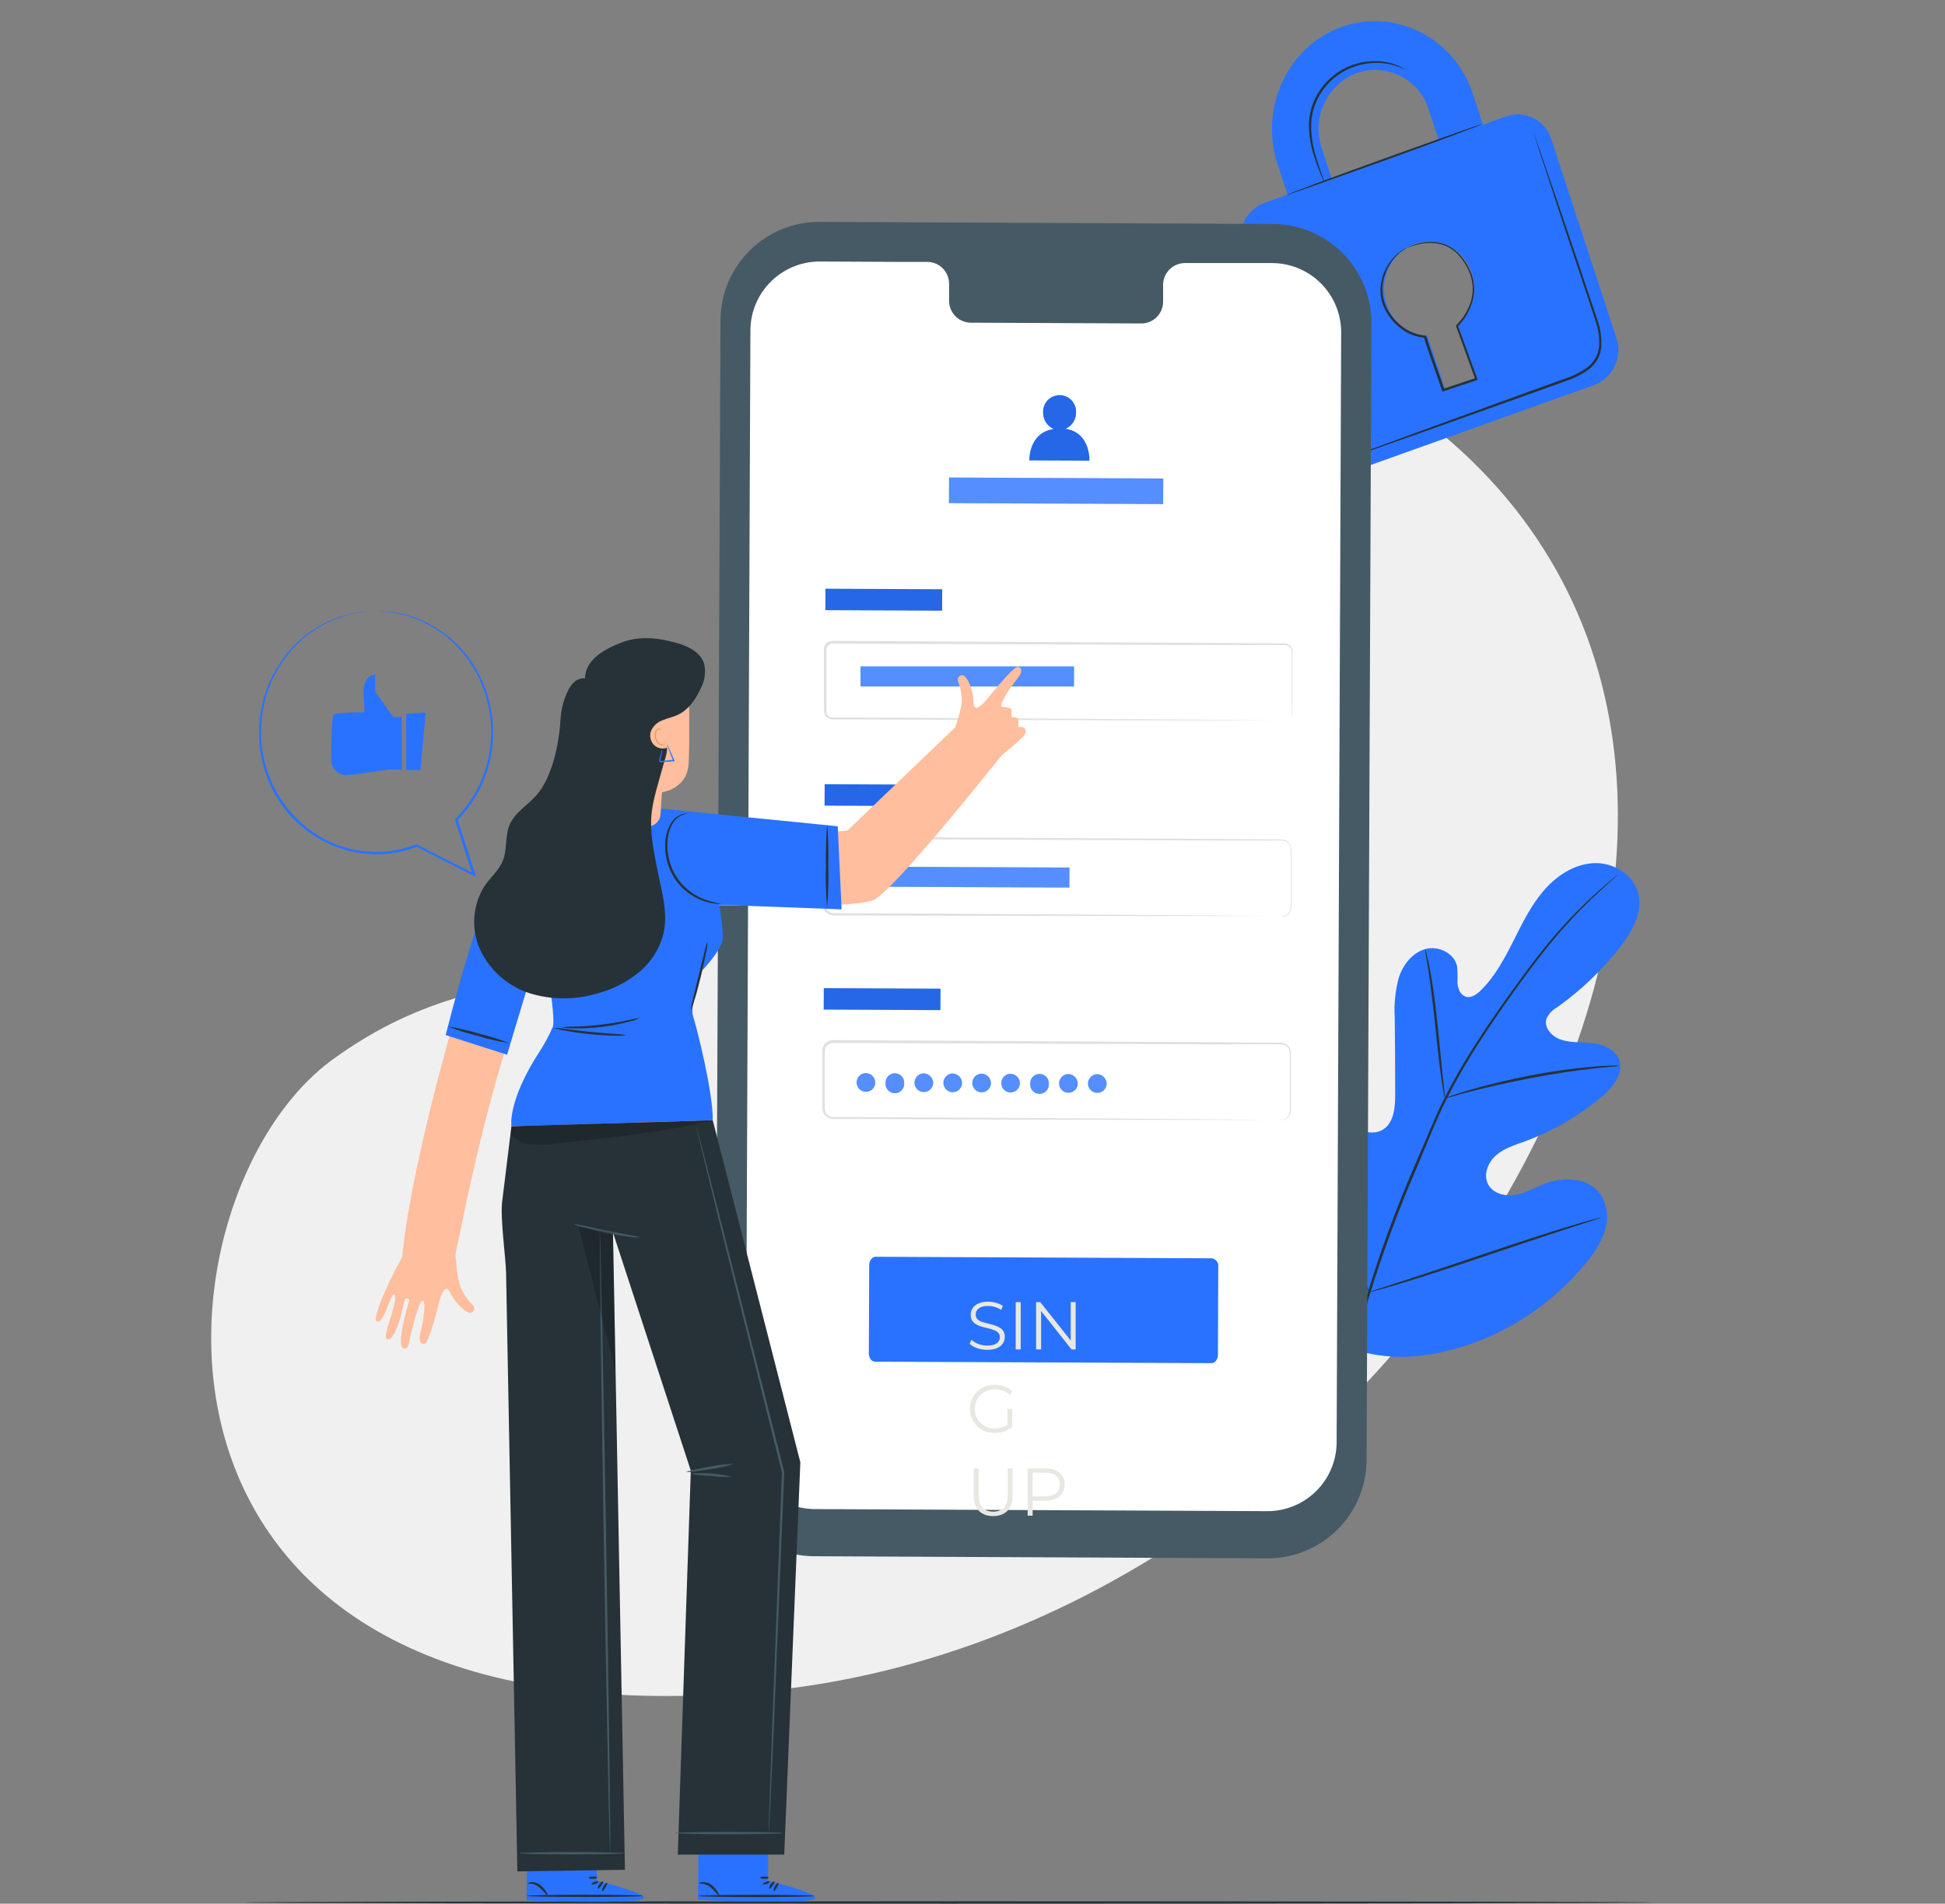 <svg width="234" height="229" viewBox="0 0 234 229" fill="none" xmlns="http://www.w3.org/2000/svg">
<rect x="0" y="0" width="234" height="229" fill="#808080" stroke="none"/>
<path d="M174.581 53.151C154.583 35.676 127.513 53.151 101.213 89.925C74.913 126.699 62.408 111.223 40.051 127.431C17.694 143.639 11.714 210.033 90.482 203.578C169.251 197.124 226.858 98.772 174.581 53.151Z" fill="#F0F0F0"/>
<path d="M198.866 228.857C198.866 228.934 160.945 228.999 114.183 228.999C67.421 228.999 29.484 228.934 29.484 228.857C29.484 228.781 67.399 228.715 114.183 228.715C160.967 228.715 198.866 228.786 198.866 228.857Z" fill="#263238"/>
<path d="M161.917 162.004C153.48 156.112 151.568 145.174 151.901 135.338C151.956 133.7 151.776 131.964 152.557 130.527C153.338 129.091 155.162 128.103 156.631 128.791C157.848 129.364 158.378 130.784 159.061 131.958C159.972 133.522 161.306 134.796 162.911 135.633C163.954 136.179 165.248 136.507 166.28 135.939C167.7 135.158 167.864 133.209 167.853 131.57C167.853 128.523 167.835 125.48 167.798 122.44C167.7 120.807 167.866 119.17 168.29 117.59C168.798 116.039 169.928 114.603 171.473 114.166C173.019 113.73 174.947 114.631 175.296 116.225C175.356 116.901 175.373 117.579 175.345 118.257C175.389 118.939 175.706 119.687 176.345 119.895C176.984 120.102 177.65 119.627 178.141 119.147C179.823 117.508 180.97 115.373 182.035 113.265C183.1 111.157 184.143 108.989 185.672 107.193C187.201 105.396 189.314 103.971 191.679 103.834C194.044 103.698 196.506 105.15 197.096 107.444C197.686 109.738 196.348 112.08 194.912 113.942C192.745 116.707 190.19 119.144 187.327 121.178C186.768 121.483 186.322 121.96 186.054 122.538C185.699 123.63 186.731 124.722 187.807 125.066C189.025 125.471 190.346 125.345 191.63 125.498C192.913 125.651 194.278 126.208 194.764 127.409C195.431 129.08 194.033 130.828 192.662 131.975C189.91 134.268 186.784 136.073 183.422 137.31C182.221 137.747 180.959 138.134 179.987 138.975C179.015 139.816 178.436 141.285 179.02 142.438C179.605 143.59 181.107 143.956 182.368 143.721C183.63 143.486 184.749 142.809 185.95 142.356C188.195 141.509 191.089 141.662 192.504 143.601C192.942 144.269 193.219 145.029 193.314 145.822C193.409 146.615 193.318 147.419 193.05 148.172C192.503 149.669 191.662 151.041 190.576 152.207C186.999 156.481 182.352 159.728 177.109 161.617C171.905 163.419 167.083 163.91 161.911 162.015" fill="#2972FF"/>
<path d="M194.693 105.183C194.693 105.183 194.644 105.238 194.535 105.336L194.049 105.767C193.623 106.15 192.995 106.707 192.203 107.444C189.958 109.529 187.873 111.779 185.967 114.177C184.749 115.69 183.488 117.405 182.144 119.267C180.801 121.129 179.414 123.139 178.038 125.274C176.57 127.526 175.227 129.855 174.013 132.253C173.379 133.504 172.822 134.809 172.249 136.141L170.556 140.21C168.325 145.334 166.381 150.579 164.735 155.921C163.408 160.291 162.494 164.776 162.004 169.316C161.687 172.381 161.635 175.467 161.851 178.54C161.939 179.632 162.021 180.468 162.097 181.036C162.13 181.309 162.152 181.527 162.173 181.685V181.909C162.15 181.838 162.133 181.765 162.124 181.691C162.097 181.533 162.064 181.32 162.021 181.047C161.922 180.5 161.819 179.638 161.72 178.545C161.457 175.467 161.475 172.37 161.775 169.295C162.235 164.735 163.129 160.229 164.445 155.839C166.078 150.482 168.016 145.224 170.25 140.089L171.987 136.037C172.56 134.71 173.123 133.394 173.762 132.138C174.984 129.733 176.339 127.398 177.819 125.143C179.217 122.959 180.626 120.982 181.953 119.136C183.28 117.29 184.563 115.564 185.776 114.057C187.702 111.666 189.814 109.43 192.094 107.373C192.902 106.647 193.547 106.101 193.983 105.735L194.491 105.325C194.554 105.271 194.621 105.223 194.693 105.183Z" fill="#263238"/>
<path d="M173.833 132.127C173.756 131.902 173.702 131.67 173.674 131.434C173.587 130.981 173.489 130.342 173.374 129.512C173.139 127.873 172.899 125.629 172.642 123.144C172.385 120.659 172.096 118.41 171.856 116.788C171.73 115.979 171.621 115.33 171.544 114.876C171.485 114.644 171.454 114.406 171.452 114.166C171.546 114.385 171.614 114.614 171.654 114.849C171.774 115.297 171.91 115.941 172.063 116.755C172.375 118.393 172.68 120.621 172.937 123.111C173.194 125.602 173.412 127.786 173.581 129.484C173.663 130.249 173.734 130.899 173.789 131.418C173.831 131.652 173.846 131.89 173.833 132.127Z" fill="#263238"/>
<path d="M194.846 128.206C194.581 128.264 194.31 128.297 194.038 128.305C193.492 128.354 192.717 128.419 191.755 128.529C189.833 128.736 187.19 129.118 184.29 129.665C181.391 130.211 178.786 130.828 176.913 131.303C175.979 131.543 175.225 131.762 174.728 131.909C174.463 132.003 174.188 132.069 173.909 132.106C174.161 131.979 174.425 131.875 174.695 131.794C175.209 131.614 175.951 131.363 176.88 131.095C178.742 130.549 181.347 129.899 184.258 129.342C186.723 128.871 189.211 128.525 191.712 128.305C192.678 128.223 193.459 128.19 194.005 128.179C194.286 128.16 194.568 128.169 194.846 128.206Z" fill="#263238"/>
<path d="M164.713 155.457C164.655 155.378 164.607 155.291 164.571 155.2L164.21 154.441C163.899 153.78 163.479 152.803 162.976 151.607C161.96 149.204 160.666 145.84 159.29 142.105C157.914 138.369 156.647 135.005 155.686 132.575C155.216 131.396 154.828 130.429 154.539 129.708L154.233 128.927C154.191 128.837 154.161 128.742 154.146 128.643C154.204 128.722 154.252 128.809 154.288 128.9L154.648 129.659C154.954 130.32 155.38 131.297 155.882 132.493C156.898 134.896 158.192 138.26 159.569 141.995C160.945 145.731 162.212 149.095 163.173 151.525C163.642 152.704 164.03 153.671 164.314 154.392C164.44 154.703 164.544 154.938 164.625 155.173C164.668 155.263 164.697 155.358 164.713 155.457Z" fill="#263238"/>
<path d="M192.607 146.462C192.52 146.513 192.426 146.551 192.329 146.577L191.521 146.85L188.533 147.817C186.011 148.636 182.526 149.805 178.704 151.093C174.881 152.382 171.381 153.529 168.841 154.293C167.574 154.681 166.542 154.976 165.827 155.173L165.002 155.386C164.906 155.416 164.808 155.436 164.707 155.446C164.795 155.395 164.888 155.357 164.986 155.331L165.794 155.058L168.781 154.091C171.304 153.272 174.788 152.104 178.611 150.815C182.434 149.526 185.929 148.379 188.468 147.615C189.74 147.227 190.767 146.932 191.488 146.735L192.312 146.522C192.408 146.492 192.507 146.472 192.607 146.462Z" fill="#263238"/>
<path d="M181.227 13.996L178.414 15.001L177.207 11.326C174.99 4.549 167.924 0.95 161.431 3.238C154.938 5.526 151.481 12.959 153.698 19.736L154.905 23.411L152.082 24.421C151.005 24.839 150.131 25.655 149.641 26.701C149.15 27.746 149.082 28.941 149.45 30.035L157.275 53.949C157.437 54.49 157.707 54.994 158.068 55.43C158.429 55.865 158.874 56.224 159.376 56.484C159.878 56.745 160.428 56.901 160.992 56.945C161.556 56.989 162.123 56.919 162.66 56.739L191.805 46.314C192.895 45.897 193.782 45.074 194.278 44.017C194.774 42.959 194.841 41.751 194.464 40.646L186.633 16.732C186.466 16.192 186.193 15.691 185.828 15.258C185.463 14.826 185.015 14.472 184.511 14.216C184.006 13.961 183.455 13.81 182.891 13.772C182.327 13.734 181.761 13.811 181.227 13.996ZM159.012 17.819C158.414 16.057 158.521 14.132 159.311 12.447C160.101 10.762 161.512 9.449 163.249 8.781C164.107 8.488 165.015 8.37 165.919 8.435C166.823 8.5 167.705 8.747 168.512 9.16C169.319 9.574 170.034 10.145 170.615 10.841C171.196 11.537 171.631 12.342 171.894 13.21L173.095 16.885L160.213 21.494L159.012 17.819ZM175.394 39.04L177.393 45.146C177.43 45.268 177.418 45.4 177.36 45.514C177.302 45.628 177.202 45.715 177.082 45.757L174.28 46.757C174.169 46.788 174.05 46.774 173.948 46.719C173.846 46.664 173.77 46.572 173.734 46.462L171.719 40.384C170.608 40.323 169.542 39.925 168.664 39.241C167.785 38.558 167.137 37.623 166.804 36.561C166.329 35.157 166.416 33.624 167.046 32.282C167.676 30.94 168.801 29.895 170.185 29.363C170.868 29.13 171.591 29.037 172.311 29.089C173.031 29.141 173.734 29.337 174.376 29.666C175.019 29.995 175.589 30.451 176.052 31.005C176.515 31.559 176.861 32.2 177.071 32.891C177.422 33.97 177.451 35.128 177.155 36.223C176.858 37.318 176.248 38.303 175.4 39.057L175.394 39.04Z" fill="#2972FF"/>
<path d="M178.289 14.936C178.289 15.012 173.074 16.973 166.586 19.304C160.098 21.636 154.807 23.509 154.779 23.455C154.752 23.4 159.995 21.423 166.488 19.086C172.981 16.749 178.261 14.865 178.289 14.936Z" fill="#263238"/>
<path d="M184.481 15.941C184.506 15.988 184.526 16.037 184.541 16.088C184.585 16.197 184.634 16.339 184.7 16.514C184.842 16.913 185.038 17.464 185.284 18.152L187.381 24.258C188.255 26.846 189.298 29.915 190.456 33.323C191.002 35.032 191.646 36.812 192.247 38.685C192.568 39.651 192.707 40.667 192.656 41.683C192.61 42.212 192.46 42.726 192.214 43.196C191.952 43.665 191.601 44.078 191.182 44.414C190.338 45.03 189.402 45.507 188.408 45.828L185.595 46.839L180.271 48.744L171.255 51.955L165.166 54.096L163.528 54.642L163.091 54.784C163.044 54.805 162.994 54.818 162.943 54.822C162.943 54.822 162.987 54.822 163.08 54.757L163.506 54.588L165.144 53.971L171.2 51.742L180.2 48.466L185.514 46.544L188.326 45.528C189.292 45.22 190.201 44.757 191.018 44.157C191.408 43.846 191.735 43.462 191.979 43.027C192.211 42.592 192.35 42.114 192.389 41.623C192.439 40.644 192.306 39.664 191.996 38.734C191.406 36.878 190.783 35.081 190.221 33.372C189.085 29.959 188.036 26.879 187.206 24.29C186.376 21.702 185.677 19.621 185.197 18.158C184.967 17.442 184.793 16.885 184.651 16.481L184.52 16.044C184.503 16.011 184.49 15.976 184.481 15.941Z" fill="#263238"/>
<path d="M169.103 8.41C169.103 8.41 168.814 8.268 168.279 8.049C167.516 7.756 166.709 7.594 165.892 7.569C164.682 7.527 163.477 7.755 162.365 8.235C161.012 8.833 159.856 9.8 159.028 11.026C158.195 12.248 157.748 13.691 157.745 15.171C157.756 16.383 157.94 17.587 158.291 18.747C158.575 19.741 158.87 20.533 159.066 21.085C159.182 21.365 159.277 21.653 159.35 21.948C159.195 21.686 159.065 21.41 158.962 21.123C158.739 20.577 158.416 19.801 158.1 18.802C157.711 17.63 157.499 16.405 157.472 15.171C157.457 13.636 157.915 12.133 158.782 10.867C159.639 9.597 160.843 8.6 162.25 7.995C163.397 7.512 164.639 7.299 165.881 7.372C166.716 7.415 167.536 7.609 168.301 7.946C168.505 8.04 168.702 8.15 168.89 8.273C168.968 8.307 169.04 8.354 169.103 8.41Z" fill="#263238"/>
<path d="M169.355 29.779C169.442 29.726 169.533 29.68 169.628 29.642C169.901 29.519 170.184 29.418 170.474 29.342C170.934 29.206 171.409 29.125 171.888 29.101C172.54 29.066 173.193 29.165 173.805 29.391C175.203 29.882 176.487 31.308 177.12 33.213C177.424 34.236 177.424 35.325 177.12 36.348C176.783 37.458 176.179 38.469 175.362 39.291L175.394 39.144C176.121 41.137 176.913 43.3 177.732 45.555L177.781 45.692L177.644 45.741L176.394 46.156L173.663 47.068L173.527 47.111L173.483 46.975C172.735 44.714 171.916 42.606 171.299 40.537L171.419 40.629C170.351 40.541 169.333 40.14 168.492 39.477C167.73 38.891 167.106 38.145 166.662 37.293C166.262 36.537 166.063 35.691 166.084 34.835C166.109 33.961 166.327 33.104 166.723 32.324C167.118 31.544 167.681 30.861 168.372 30.325C168.656 30.094 168.975 29.91 169.316 29.779C169.008 29.962 168.709 30.16 168.421 30.374C167.662 31.015 167.081 31.841 166.733 32.771C166.435 33.473 166.295 34.232 166.324 34.994C166.353 35.755 166.551 36.502 166.903 37.178C167.339 37.998 167.948 38.714 168.688 39.275C169.491 39.905 170.462 40.285 171.479 40.367H171.572L171.599 40.449C172.2 42.481 173.024 44.605 173.783 46.877L173.603 46.789L176.334 45.877L177.579 45.457L177.491 45.642C176.678 43.387 175.891 41.219 175.171 39.226V39.144L175.236 39.078C176.03 38.29 176.622 37.321 176.962 36.255C177.251 35.277 177.251 34.236 176.962 33.257C176.366 31.422 175.138 30.03 173.805 29.538C173.215 29.311 172.586 29.205 171.954 29.227C171.482 29.238 171.013 29.302 170.556 29.418C169.742 29.62 169.36 29.806 169.355 29.779Z" fill="#263238"/>
<path d="M152.475 187.458L97.926 187.206C94.775 187.189 91.761 185.922 89.544 183.684C87.327 181.446 86.09 178.419 86.103 175.269L86.681 38.522C86.688 36.961 87.002 35.417 87.605 33.977C88.209 32.538 89.09 31.232 90.199 30.133C91.308 29.035 92.622 28.166 94.067 27.575C95.511 26.985 97.058 26.685 98.619 26.693L153.163 26.944C156.313 26.96 159.328 28.226 161.546 30.463C163.764 32.7 165.003 35.726 164.991 38.876L164.413 175.618C164.406 177.18 164.092 178.724 163.489 180.164C162.885 181.604 162.004 182.911 160.896 184.01C159.787 185.11 158.473 185.98 157.028 186.572C155.583 187.163 154.036 187.464 152.475 187.458Z" fill="#455A64"/>
<path d="M153.081 31.646H142.509C142.164 31.652 141.823 31.727 141.507 31.865C141.191 32.003 140.905 32.202 140.666 32.45C140.426 32.699 140.238 32.992 140.112 33.313C139.986 33.634 139.925 33.977 139.931 34.322V36.239C139.938 36.584 139.876 36.926 139.75 37.247C139.624 37.568 139.436 37.861 139.196 38.109C138.957 38.357 138.671 38.555 138.355 38.693C138.039 38.83 137.698 38.904 137.354 38.909L116.744 38.816C116.047 38.798 115.385 38.503 114.905 37.997C114.425 37.492 114.165 36.816 114.183 36.119V34.202C114.2 33.506 113.941 32.831 113.462 32.325C112.983 31.819 112.323 31.524 111.627 31.504H107.908L98.652 31.46C96.45 31.447 94.333 32.307 92.764 33.852C91.195 35.396 90.302 37.499 90.28 39.701L89.734 173.177C89.729 174.27 89.939 175.352 90.353 176.363C90.766 177.374 91.374 178.294 92.143 179.07C92.912 179.845 93.826 180.462 94.833 180.885C95.84 181.307 96.921 181.528 98.013 181.533L152.448 181.784C153.541 181.789 154.624 181.578 155.635 181.165C156.647 180.751 157.567 180.142 158.344 179.373C159.12 178.604 159.737 177.689 160.16 176.681C160.583 175.674 160.803 174.592 160.808 173.5L161.354 40.023C161.368 37.815 160.503 35.693 158.952 34.122C157.401 32.551 155.289 31.661 153.081 31.646Z" fill="white"/>
<path d="M145.758 163.976L105.282 163.801C104.861 163.801 104.522 163.342 104.528 162.785L104.572 152.196C104.572 151.65 104.916 151.181 105.336 151.181L145.813 151.366C146.046 151.407 146.254 151.535 146.394 151.726C146.535 151.916 146.596 152.153 146.566 152.388L146.528 162.965C146.528 163.528 146.178 163.981 145.758 163.976Z" fill="#2972FF"/>
<path d="M118.765 162.376C118.342 162.376 117.936 162.308 117.546 162.172C117.161 162.031 116.863 161.852 116.651 161.636L116.887 161.172C117.087 161.367 117.356 161.533 117.692 161.668C118.033 161.798 118.391 161.863 118.765 161.863C119.123 161.863 119.413 161.82 119.635 161.733C119.863 161.641 120.028 161.519 120.131 161.367C120.24 161.215 120.294 161.047 120.294 160.863C120.294 160.641 120.229 160.462 120.099 160.326C119.974 160.191 119.809 160.085 119.603 160.009C119.397 159.928 119.169 159.858 118.92 159.798C118.67 159.738 118.421 159.676 118.172 159.611C117.922 159.54 117.692 159.448 117.48 159.334C117.274 159.221 117.106 159.071 116.976 158.887C116.852 158.697 116.789 158.451 116.789 158.147C116.789 157.865 116.863 157.608 117.009 157.375C117.161 157.136 117.391 156.947 117.7 156.806C118.009 156.659 118.405 156.586 118.887 156.586C119.207 156.586 119.524 156.632 119.839 156.724C120.153 156.811 120.424 156.933 120.652 157.09L120.448 157.57C120.204 157.407 119.944 157.288 119.668 157.212C119.397 157.136 119.134 157.098 118.879 157.098C118.538 157.098 118.256 157.144 118.033 157.237C117.811 157.329 117.646 157.453 117.537 157.611C117.434 157.762 117.383 157.936 117.383 158.131C117.383 158.353 117.445 158.532 117.57 158.668C117.7 158.803 117.868 158.909 118.074 158.985C118.285 159.061 118.516 159.128 118.765 159.188C119.015 159.248 119.261 159.313 119.505 159.383C119.755 159.454 119.982 159.546 120.188 159.66C120.4 159.768 120.568 159.914 120.692 160.099C120.822 160.283 120.887 160.524 120.887 160.822C120.887 161.099 120.812 161.356 120.66 161.595C120.508 161.828 120.275 162.018 119.961 162.164C119.652 162.305 119.253 162.376 118.765 162.376ZM122.199 162.327V156.635H122.8V162.327H122.199ZM124.652 162.327V156.635H125.148L129.076 161.579H128.815V156.635H129.409V162.327H128.913L124.994 157.383H125.254V162.327H124.652ZM119.692 172.376C119.259 172.376 118.857 172.305 118.489 172.164C118.126 172.018 117.808 171.814 117.537 171.554C117.272 171.294 117.063 170.988 116.911 170.635C116.765 170.283 116.692 169.898 116.692 169.481C116.692 169.063 116.765 168.678 116.911 168.326C117.063 167.974 117.274 167.667 117.546 167.407C117.817 167.147 118.134 166.947 118.497 166.806C118.866 166.659 119.267 166.586 119.7 166.586C120.134 166.586 120.53 166.654 120.887 166.789C121.251 166.925 121.56 167.131 121.814 167.407L121.44 167.789C121.202 167.551 120.939 167.38 120.652 167.277C120.364 167.174 120.055 167.123 119.725 167.123C119.372 167.123 119.047 167.182 118.749 167.302C118.456 167.415 118.199 167.581 117.976 167.798C117.76 168.009 117.589 168.258 117.464 168.546C117.345 168.828 117.285 169.139 117.285 169.481C117.285 169.817 117.345 170.129 117.464 170.416C117.589 170.703 117.76 170.955 117.976 171.172C118.199 171.383 118.456 171.549 118.749 171.668C119.047 171.782 119.37 171.839 119.717 171.839C120.042 171.839 120.348 171.79 120.635 171.692C120.928 171.595 121.196 171.43 121.44 171.196L121.782 171.652C121.511 171.89 121.194 172.072 120.831 172.197C120.467 172.316 120.088 172.376 119.692 172.376ZM121.205 171.579V169.481H121.782V171.652L121.205 171.579ZM119.489 182.376C118.763 182.376 118.191 182.167 117.773 181.749C117.356 181.332 117.147 180.714 117.147 179.895V176.635H117.749V179.871C117.749 180.543 117.901 181.039 118.204 181.359C118.508 181.679 118.936 181.839 119.489 181.839C120.047 181.839 120.478 181.679 120.782 181.359C121.085 181.039 121.237 180.543 121.237 179.871V176.635H121.823V179.895C121.823 180.714 121.614 181.332 121.196 181.749C120.784 182.167 120.215 182.376 119.489 182.376ZM123.636 182.327V176.635H125.766C126.249 176.635 126.663 176.713 127.01 176.871C127.357 177.022 127.623 177.245 127.807 177.537C127.997 177.825 128.092 178.174 128.092 178.586C128.092 178.987 127.997 179.334 127.807 179.627C127.623 179.914 127.357 180.137 127.01 180.294C126.663 180.451 126.249 180.53 125.766 180.53H123.969L124.238 180.245V182.327H123.636ZM124.238 180.294L123.969 180.001H125.75C126.319 180.001 126.75 179.879 127.043 179.635C127.341 179.386 127.49 179.036 127.49 178.586C127.49 178.131 127.341 177.779 127.043 177.529C126.75 177.28 126.319 177.155 125.75 177.155H123.969L124.238 176.871V180.294Z" fill="#E8E8E3"/>
<path d="M113.355 70.883L99.31 70.819L99.298 73.397L113.343 73.461L113.355 70.883Z" fill="#2972FF"/>
<path opacity="0.1" d="M113.355 70.883L99.31 70.819L99.298 73.397L113.343 73.461L113.355 70.883Z" fill="black"/>
<path d="M154.528 86.709C154.638 86.698 154.747 86.672 154.85 86.632C155.002 86.573 155.133 86.473 155.23 86.342C155.326 86.212 155.384 86.057 155.396 85.895C155.396 85.027 155.396 83.76 155.396 82.132C155.396 81.319 155.396 80.407 155.396 79.402C155.396 79.156 155.396 78.9 155.396 78.643C155.432 78.394 155.378 78.14 155.244 77.928C155.168 77.826 155.071 77.742 154.958 77.685C154.845 77.627 154.72 77.596 154.594 77.594H153.742H145.851L100.175 77.425C100.059 77.423 99.943 77.45 99.838 77.502C99.734 77.554 99.643 77.631 99.575 77.726C99.443 77.939 99.392 78.193 99.433 78.441C99.433 78.987 99.433 79.533 99.433 80.079C99.433 81.171 99.433 82.264 99.433 83.356C99.433 83.902 99.433 84.448 99.433 84.994C99.41 85.248 99.41 85.504 99.433 85.759C99.462 85.868 99.515 85.969 99.589 86.054C99.662 86.139 99.755 86.206 99.859 86.25C99.966 86.293 100.082 86.313 100.197 86.31H102.977L115.106 86.376L135.639 86.501L149.482 86.611L153.245 86.654H154.222C154.446 86.654 154.555 86.654 154.555 86.654H154.222H153.245H149.482H135.639L115.106 86.589L102.977 86.54H100.197C100.044 86.546 99.892 86.52 99.749 86.463C99.606 86.402 99.478 86.308 99.376 86.19C99.273 86.072 99.2 85.932 99.16 85.78C99.128 85.637 99.117 85.49 99.127 85.344V84.939C99.127 84.393 99.127 83.847 99.127 83.301C99.127 82.209 99.127 81.117 99.127 80.025C99.127 79.478 99.127 78.932 99.127 78.386C99.117 78.241 99.117 78.095 99.127 77.949C99.147 77.789 99.21 77.636 99.307 77.507C99.401 77.375 99.526 77.268 99.671 77.195C99.815 77.122 99.975 77.085 100.137 77.087L145.813 77.338L153.704 77.392H154.555C154.706 77.393 154.853 77.429 154.987 77.498C155.12 77.568 155.234 77.668 155.32 77.791C155.474 78.028 155.536 78.314 155.495 78.594C155.495 78.85 155.495 79.107 155.495 79.353C155.495 80.347 155.495 81.259 155.495 82.083C155.495 83.722 155.457 84.978 155.446 85.851C155.432 86.019 155.371 86.18 155.27 86.315C155.168 86.449 155.03 86.552 154.872 86.611C154.769 86.674 154.65 86.709 154.528 86.709Z" fill="#E0E0E0"/>
<path d="M129.217 80.167H103.528V82.575H129.217V80.167Z" fill="#2972FF"/>
<path opacity="0.2" d="M129.217 80.167H103.528V82.575H129.217V80.167Z" fill="white"/>
<path d="M113.259 94.397L99.214 94.334L99.202 96.911L113.247 96.975L113.259 94.397Z" fill="#2972FF"/>
<path opacity="0.1" d="M113.259 94.397L99.214 94.334L99.202 96.911L113.247 96.975L113.259 94.397Z" fill="black"/>
<path d="M154.173 110.224C154.284 110.21 154.393 110.19 154.501 110.164C154.653 110.115 154.794 110.034 154.913 109.927C155.031 109.82 155.125 109.688 155.189 109.541C155.275 109.321 155.309 109.083 155.287 108.847C155.287 108.585 155.287 108.301 155.287 107.985C155.287 107.351 155.287 106.63 155.287 105.8V102.333C155.313 102.081 155.258 101.829 155.129 101.612C154.994 101.389 154.782 101.224 154.534 101.148C154.262 101.099 153.985 101.084 153.709 101.104H145.851L100.334 100.935C100.089 100.935 99.853 101.025 99.669 101.186C99.485 101.348 99.366 101.571 99.335 101.814C99.335 102.333 99.335 102.906 99.335 103.452C99.335 104.544 99.335 105.636 99.335 106.729C99.335 107.275 99.335 107.821 99.335 108.367C99.314 108.622 99.325 108.879 99.367 109.131C99.436 109.353 99.576 109.545 99.766 109.678C99.968 109.806 100.205 109.867 100.443 109.852H101.202H102.78L114.865 109.912L135.328 110.038L149.122 110.147L152.874 110.191H149.122H135.328L114.855 110.169L102.769 110.125H100.394C100.099 110.143 99.805 110.064 99.558 109.901C99.31 109.729 99.129 109.477 99.045 109.186C98.996 108.909 98.981 108.626 99.001 108.345C99.001 107.799 99.001 107.253 99.001 106.707C99.001 105.615 99.001 104.522 99.001 103.43C99.001 102.884 99.001 102.338 99.001 101.792C99.041 101.48 99.194 101.193 99.43 100.985C99.666 100.776 99.97 100.662 100.285 100.661L145.802 100.913L153.66 100.973C153.953 100.955 154.246 100.975 154.534 101.033C154.817 101.126 155.057 101.32 155.205 101.579C155.347 101.819 155.408 102.099 155.38 102.376C155.38 102.633 155.38 102.884 155.38 103.135C155.38 104.124 155.38 105.03 155.38 105.866C155.38 106.701 155.38 107.406 155.38 108.05C155.38 108.361 155.38 108.651 155.38 108.918C155.4 109.163 155.361 109.408 155.265 109.634C155.195 109.785 155.092 109.918 154.965 110.026C154.838 110.133 154.689 110.212 154.528 110.256C154.409 110.266 154.289 110.255 154.173 110.224Z" fill="#E0E0E0"/>
<path d="M113.153 118.932L99.108 118.869L99.096 121.446L113.142 121.51L113.153 118.932Z" fill="#2972FF"/>
<path opacity="0.1" d="M113.153 118.932L99.108 118.869L99.096 121.446L113.142 121.51L113.153 118.932Z" fill="black"/>
<path d="M154.064 134.749C154.174 134.736 154.284 134.716 154.392 134.689C154.544 134.64 154.683 134.56 154.802 134.454C154.921 134.348 155.015 134.217 155.08 134.072C155.165 133.851 155.199 133.614 155.178 133.378C155.178 133.11 155.178 132.832 155.178 132.51C155.178 131.882 155.178 131.155 155.178 130.325V126.858C155.204 126.607 155.149 126.354 155.02 126.137C154.882 125.918 154.671 125.756 154.424 125.678C154.153 125.628 153.876 125.611 153.6 125.629H145.742L100.225 125.46C99.98 125.46 99.744 125.55 99.56 125.711C99.376 125.873 99.257 126.096 99.225 126.339C99.225 126.885 99.225 127.431 99.225 127.977C99.225 129.069 99.225 130.161 99.225 131.254C99.225 131.8 99.225 132.346 99.225 132.892C99.205 133.145 99.216 133.4 99.258 133.651C99.323 133.874 99.464 134.067 99.657 134.197C99.857 134.328 100.095 134.389 100.334 134.372H102.709L114.794 134.437L135.257 134.563L149.051 134.672L152.803 134.716H149.051H135.257L114.794 134.656L102.709 134.607H100.334C100.038 134.627 99.744 134.548 99.498 134.383C99.25 134.211 99.069 133.958 98.985 133.667C98.936 133.39 98.921 133.107 98.941 132.826C98.941 132.28 98.941 131.734 98.941 131.188C98.941 130.096 98.941 129.004 98.941 127.912C98.941 127.365 98.941 126.819 98.941 126.246C98.98 125.934 99.131 125.647 99.367 125.439C99.602 125.231 99.905 125.116 100.219 125.116L145.736 125.367L153.594 125.427C153.887 125.409 154.181 125.429 154.468 125.487C154.752 125.58 154.991 125.774 155.14 126.033C155.281 126.274 155.342 126.553 155.315 126.83C155.315 127.087 155.315 127.344 155.315 127.589C155.315 128.578 155.315 129.484 155.315 130.32C155.315 131.155 155.315 131.86 155.315 132.504C155.315 132.816 155.315 133.105 155.315 133.373C155.336 133.617 155.296 133.862 155.2 134.088C155.129 134.239 155.027 134.372 154.899 134.48C154.772 134.587 154.623 134.666 154.463 134.71C154.335 134.754 154.198 134.767 154.064 134.749Z" fill="#E0E0E0"/>
<path d="M128.668 104.362L102.98 104.246L102.969 106.654L128.657 106.771L128.668 104.362Z" fill="#2972FF"/>
<path opacity="0.2" d="M128.668 104.362L102.98 104.246L102.969 106.654L128.657 106.771L128.668 104.362Z" fill="white"/>
<path d="M105.303 130.293C105.287 130.512 105.207 130.722 105.073 130.897C104.938 131.071 104.755 131.202 104.547 131.274C104.339 131.346 104.114 131.355 103.901 131.3C103.688 131.245 103.495 131.128 103.347 130.965C103.199 130.802 103.103 130.599 103.069 130.381C103.036 130.163 103.067 129.941 103.159 129.74C103.251 129.54 103.4 129.372 103.587 129.255C103.774 129.139 103.991 129.08 104.211 129.086C104.515 129.103 104.801 129.239 105.005 129.465C105.21 129.691 105.317 129.988 105.303 130.293Z" fill="#2972FF"/>
<path d="M108.782 130.309C108.793 130.463 108.772 130.617 108.72 130.763C108.669 130.908 108.588 131.042 108.482 131.155C108.377 131.267 108.25 131.357 108.108 131.419C107.967 131.48 107.814 131.512 107.66 131.512C107.505 131.512 107.353 131.48 107.211 131.419C107.07 131.357 106.942 131.267 106.837 131.155C106.732 131.042 106.651 130.908 106.599 130.763C106.548 130.617 106.527 130.463 106.538 130.309C106.527 130.155 106.548 130 106.599 129.855C106.651 129.71 106.732 129.576 106.837 129.463C106.942 129.35 107.07 129.26 107.211 129.199C107.353 129.137 107.505 129.106 107.66 129.106C107.814 129.106 107.967 129.137 108.108 129.199C108.25 129.26 108.377 129.35 108.482 129.463C108.588 129.576 108.669 129.71 108.72 129.855C108.772 130 108.793 130.155 108.782 130.309Z" fill="#2972FF"/>
<path d="M112.266 130.325C112.25 130.545 112.17 130.755 112.035 130.93C111.901 131.104 111.718 131.235 111.51 131.307C111.302 131.378 111.077 131.387 110.864 131.332C110.65 131.277 110.458 131.161 110.31 130.998C110.162 130.835 110.066 130.631 110.032 130.414C109.999 130.196 110.03 129.973 110.122 129.773C110.214 129.573 110.363 129.404 110.55 129.288C110.737 129.172 110.954 129.113 111.174 129.118C111.478 129.137 111.762 129.273 111.966 129.499C112.17 129.725 112.278 130.021 112.266 130.325Z" fill="#2972FF"/>
<path d="M115.745 130.342C115.728 130.561 115.648 130.771 115.514 130.946C115.379 131.12 115.197 131.252 114.988 131.323C114.78 131.395 114.555 131.404 114.342 131.349C114.129 131.294 113.936 131.178 113.789 131.014C113.641 130.851 113.544 130.648 113.511 130.43C113.477 130.212 113.509 129.99 113.6 129.79C113.692 129.589 113.841 129.421 114.028 129.304C114.215 129.188 114.432 129.129 114.652 129.135C114.956 129.153 115.241 129.29 115.445 129.515C115.649 129.741 115.757 130.038 115.745 130.342Z" fill="#2972FF"/>
<path d="M119.223 130.353C119.208 130.573 119.129 130.783 118.995 130.959C118.861 131.134 118.679 131.266 118.47 131.338C118.262 131.411 118.037 131.42 117.824 131.366C117.61 131.312 117.417 131.196 117.269 131.033C117.12 130.869 117.023 130.666 116.989 130.448C116.955 130.23 116.986 130.007 117.078 129.807C117.17 129.607 117.319 129.437 117.506 129.321C117.693 129.204 117.911 129.145 118.131 129.151C118.434 129.17 118.717 129.305 118.921 129.53C119.125 129.754 119.234 130.05 119.223 130.353Z" fill="#2972FF"/>
<path d="M122.707 130.369C122.692 130.588 122.614 130.798 122.481 130.972C122.349 131.147 122.168 131.279 121.961 131.353C121.754 131.426 121.531 131.437 121.318 131.385C121.105 131.333 120.911 131.22 120.762 131.059C120.612 130.899 120.513 130.698 120.476 130.482C120.439 130.266 120.466 130.044 120.554 129.842C120.642 129.641 120.786 129.47 120.97 129.351C121.154 129.231 121.368 129.167 121.588 129.168C121.895 129.179 122.186 129.312 122.396 129.537C122.606 129.762 122.718 130.061 122.707 130.369Z" fill="#2972FF"/>
<path d="M126.186 130.385C126.197 130.539 126.176 130.694 126.124 130.839C126.073 130.985 125.992 131.118 125.886 131.231C125.781 131.344 125.654 131.434 125.512 131.495C125.371 131.557 125.218 131.589 125.064 131.589C124.909 131.589 124.757 131.557 124.615 131.495C124.474 131.434 124.346 131.344 124.241 131.231C124.136 131.118 124.055 130.985 124.003 130.839C123.952 130.694 123.931 130.539 123.941 130.385C123.931 130.231 123.952 130.077 124.003 129.931C124.055 129.786 124.136 129.653 124.241 129.54C124.346 129.427 124.474 129.337 124.615 129.275C124.757 129.214 124.909 129.182 125.064 129.182C125.218 129.182 125.371 129.214 125.512 129.275C125.654 129.337 125.781 129.427 125.886 129.54C125.992 129.653 126.073 129.786 126.124 129.931C126.176 130.077 126.197 130.231 126.186 130.385Z" fill="#2972FF"/>
<path d="M129.665 130.402C129.65 130.621 129.571 130.83 129.439 131.005C129.306 131.18 129.125 131.312 128.918 131.385C128.712 131.459 128.488 131.47 128.275 131.418C128.062 131.366 127.869 131.253 127.719 131.092C127.57 130.932 127.47 130.731 127.433 130.515C127.396 130.299 127.423 130.076 127.511 129.875C127.599 129.674 127.744 129.503 127.927 129.383C128.111 129.263 128.326 129.2 128.545 129.2C128.853 129.212 129.143 129.345 129.353 129.57C129.563 129.795 129.675 130.094 129.665 130.402Z" fill="#2972FF"/>
<path d="M133.143 130.418C133.128 130.638 133.049 130.849 132.915 131.024C132.781 131.199 132.599 131.331 132.39 131.404C132.182 131.476 131.957 131.486 131.743 131.432C131.53 131.377 131.337 131.261 131.188 131.098C131.04 130.935 130.943 130.732 130.909 130.514C130.875 130.296 130.906 130.073 130.998 129.872C131.09 129.672 131.239 129.503 131.426 129.386C131.613 129.27 131.831 129.211 132.051 129.217C132.354 129.235 132.637 129.371 132.841 129.595C133.045 129.82 133.154 130.115 133.143 130.418Z" fill="#2972FF"/>
<g opacity="0.2">
<path d="M105.303 130.293C105.287 130.512 105.207 130.722 105.073 130.897C104.938 131.071 104.755 131.202 104.547 131.274C104.339 131.346 104.114 131.355 103.901 131.3C103.688 131.245 103.495 131.128 103.347 130.965C103.199 130.802 103.103 130.599 103.069 130.381C103.036 130.163 103.067 129.941 103.159 129.74C103.251 129.54 103.4 129.372 103.587 129.255C103.774 129.139 103.991 129.08 104.211 129.086C104.515 129.103 104.801 129.239 105.005 129.465C105.21 129.691 105.317 129.988 105.303 130.293Z" fill="white"/>
<path d="M108.782 130.309C108.793 130.463 108.772 130.617 108.72 130.763C108.668 130.908 108.588 131.042 108.482 131.155C108.377 131.267 108.25 131.357 108.108 131.419C107.967 131.48 107.814 131.512 107.66 131.512C107.505 131.512 107.353 131.48 107.211 131.419C107.07 131.357 106.942 131.267 106.837 131.155C106.732 131.042 106.651 130.908 106.599 130.763C106.548 130.617 106.527 130.463 106.537 130.309C106.527 130.155 106.548 130 106.599 129.855C106.651 129.71 106.732 129.576 106.837 129.463C106.942 129.35 107.07 129.26 107.211 129.199C107.353 129.137 107.505 129.106 107.66 129.106C107.814 129.106 107.967 129.137 108.108 129.199C108.25 129.26 108.377 129.35 108.482 129.463C108.588 129.576 108.668 129.71 108.72 129.855C108.772 130 108.793 130.155 108.782 130.309Z" fill="white"/>
<path d="M112.266 130.325C112.25 130.545 112.17 130.755 112.035 130.93C111.901 131.104 111.718 131.235 111.51 131.307C111.301 131.378 111.077 131.387 110.863 131.332C110.65 131.277 110.458 131.161 110.31 130.998C110.162 130.835 110.066 130.631 110.032 130.414C109.999 130.196 110.03 129.973 110.122 129.773C110.214 129.573 110.363 129.404 110.55 129.288C110.737 129.172 110.954 129.113 111.174 129.118C111.477 129.137 111.762 129.273 111.966 129.499C112.17 129.725 112.278 130.021 112.266 130.325Z" fill="white"/>
<path d="M115.745 130.342C115.728 130.561 115.648 130.771 115.514 130.946C115.379 131.12 115.197 131.252 114.988 131.323C114.78 131.395 114.555 131.404 114.342 131.349C114.129 131.294 113.936 131.178 113.789 131.014C113.641 130.851 113.544 130.648 113.511 130.43C113.477 130.212 113.509 129.99 113.6 129.79C113.692 129.589 113.841 129.421 114.028 129.304C114.215 129.188 114.432 129.129 114.652 129.135C114.956 129.153 115.241 129.29 115.445 129.515C115.649 129.741 115.757 130.038 115.745 130.342Z" fill="white"/>
<path d="M119.223 130.353C119.208 130.573 119.129 130.783 118.995 130.959C118.861 131.134 118.679 131.266 118.47 131.338C118.262 131.411 118.037 131.42 117.824 131.366C117.61 131.312 117.417 131.196 117.269 131.033C117.12 130.869 117.023 130.666 116.989 130.448C116.955 130.23 116.986 130.007 117.078 129.807C117.17 129.607 117.319 129.437 117.506 129.321C117.693 129.204 117.911 129.145 118.131 129.151C118.434 129.17 118.717 129.305 118.921 129.53C119.125 129.754 119.234 130.05 119.223 130.353Z" fill="white"/>
<path d="M122.707 130.369C122.692 130.588 122.614 130.798 122.481 130.972C122.349 131.147 122.168 131.279 121.961 131.353C121.754 131.426 121.531 131.437 121.318 131.385C121.105 131.333 120.911 131.22 120.762 131.059C120.612 130.899 120.513 130.698 120.476 130.482C120.439 130.266 120.466 130.044 120.554 129.842C120.642 129.641 120.786 129.47 120.97 129.351C121.154 129.231 121.368 129.167 121.588 129.168C121.895 129.179 122.186 129.312 122.396 129.537C122.606 129.762 122.718 130.061 122.707 130.369Z" fill="white"/>
<path d="M126.186 130.385C126.197 130.539 126.176 130.694 126.124 130.839C126.073 130.985 125.992 131.118 125.886 131.231C125.781 131.344 125.654 131.434 125.512 131.495C125.371 131.557 125.218 131.589 125.064 131.589C124.909 131.589 124.757 131.557 124.615 131.495C124.474 131.434 124.346 131.344 124.241 131.231C124.136 131.118 124.055 130.985 124.003 130.839C123.952 130.694 123.931 130.539 123.941 130.385C123.931 130.231 123.952 130.077 124.003 129.931C124.055 129.786 124.136 129.653 124.241 129.54C124.346 129.427 124.474 129.337 124.615 129.275C124.757 129.214 124.909 129.182 125.064 129.182C125.218 129.182 125.371 129.214 125.512 129.275C125.654 129.337 125.781 129.427 125.886 129.54C125.992 129.653 126.073 129.786 126.124 129.931C126.176 130.077 126.197 130.231 126.186 130.385Z" fill="white"/>
<path d="M129.665 130.402C129.65 130.621 129.571 130.83 129.439 131.005C129.306 131.18 129.125 131.312 128.918 131.385C128.712 131.459 128.488 131.47 128.275 131.418C128.062 131.366 127.869 131.253 127.719 131.092C127.57 130.932 127.47 130.731 127.433 130.515C127.396 130.299 127.423 130.076 127.511 129.875C127.599 129.674 127.744 129.503 127.927 129.383C128.111 129.263 128.326 129.2 128.545 129.2C128.853 129.212 129.143 129.345 129.353 129.57C129.563 129.795 129.675 130.094 129.665 130.402Z" fill="white"/>
<path d="M133.143 130.418C133.128 130.638 133.049 130.849 132.915 131.024C132.781 131.199 132.599 131.331 132.39 131.404C132.182 131.476 131.957 131.486 131.743 131.432C131.53 131.377 131.337 131.261 131.188 131.098C131.04 130.935 130.943 130.732 130.909 130.514C130.875 130.296 130.906 130.073 130.998 129.872C131.09 129.672 131.239 129.503 131.426 129.386C131.613 129.27 131.831 129.211 132.051 129.217C132.354 129.235 132.637 129.371 132.841 129.595C133.045 129.82 133.154 130.115 133.143 130.418Z" fill="white"/>
</g>
<path d="M128.201 51.584C128.58 51.417 128.902 51.142 129.126 50.794C129.351 50.445 129.468 50.038 129.462 49.624C129.477 49.354 129.436 49.085 129.342 48.831C129.249 48.578 129.105 48.347 128.919 48.151C128.734 47.955 128.51 47.8 128.262 47.693C128.014 47.587 127.747 47.532 127.477 47.532C127.208 47.532 126.941 47.587 126.693 47.693C126.445 47.8 126.221 47.955 126.035 48.151C125.85 48.347 125.706 48.578 125.612 48.831C125.519 49.085 125.478 49.354 125.492 49.624C125.484 50.042 125.6 50.454 125.825 50.807C126.051 51.16 126.376 51.438 126.759 51.606C123.701 52.065 123.838 55.385 123.838 55.385L131.068 55.418C131.068 55.418 131.237 52.037 128.201 51.584Z" fill="#2972FF"/>
<path opacity="0.1" d="M128.201 51.584C128.58 51.417 128.902 51.142 129.126 50.794C129.351 50.445 129.468 50.038 129.462 49.624C129.477 49.354 129.436 49.085 129.342 48.831C129.249 48.578 129.105 48.347 128.919 48.151C128.734 47.955 128.51 47.8 128.262 47.693C128.014 47.587 127.747 47.532 127.477 47.532C127.208 47.532 126.941 47.587 126.693 47.693C126.445 47.8 126.221 47.955 126.035 48.151C125.85 48.347 125.706 48.578 125.612 48.831C125.519 49.085 125.478 49.354 125.492 49.624C125.484 50.042 125.6 50.454 125.825 50.807C126.051 51.16 126.376 51.438 126.759 51.606C123.701 52.065 123.838 55.385 123.838 55.385L131.068 55.418C131.068 55.418 131.237 52.037 128.201 51.584Z" fill="black"/>
<path d="M139.95 57.559L114.18 57.442L114.166 60.522L139.936 60.639L139.95 57.559Z" fill="#2972FF"/>
<path opacity="0.2" d="M139.95 57.559L114.18 57.442L114.166 60.522L139.936 60.639L139.95 57.559Z" fill="white"/>
<path d="M45.211 73.521H44.955L44.212 73.575C43.81 73.599 43.41 73.652 43.016 73.734C42.76 73.769 42.507 73.819 42.257 73.881L41.41 74.116C39.97 74.558 38.61 75.231 37.386 76.109C35.767 77.284 34.416 78.787 33.421 80.522C32.836 81.521 32.37 82.586 32.034 83.694C31.68 84.899 31.477 86.142 31.428 87.397C31.395 88.056 31.406 88.716 31.46 89.374C31.46 89.707 31.553 90.04 31.597 90.379C31.634 90.72 31.698 91.058 31.788 91.389C32.279 93.58 33.276 95.626 34.698 97.364C36.12 99.102 37.929 100.484 39.98 101.399C41.464 102.039 43.055 102.397 44.67 102.453C46.339 102.544 48.01 102.305 49.585 101.748L50.066 101.568H50.132L50.186 101.601L57.072 105.096L56.87 105.271C56.133 102.988 55.423 100.776 54.735 98.652V98.57L54.795 98.51C56.466 96.827 57.706 94.767 58.41 92.503C59.048 90.433 59.235 88.251 58.956 86.103C58.709 84.194 58.095 82.351 57.149 80.674C56.333 79.235 55.281 77.942 54.036 76.852C53.009 75.989 51.873 75.265 50.656 74.7C49.735 74.303 48.776 74.001 47.794 73.799L46.702 73.619L45.91 73.559L45.43 73.526H45.266C45.32 73.52 45.375 73.52 45.43 73.526H45.916L46.708 73.559L47.8 73.717C48.794 73.904 49.766 74.195 50.699 74.585C51.937 75.144 53.094 75.866 54.14 76.732C55.407 77.817 56.482 79.11 57.318 80.554C58.291 82.249 58.924 84.117 59.18 86.053C59.482 88.235 59.308 90.455 58.672 92.563C57.963 94.874 56.704 96.978 55.003 98.696L55.035 98.554C55.724 100.678 56.439 102.89 57.182 105.167L57.285 105.5L56.974 105.342L50.088 101.852H50.208L49.716 102.032C48.11 102.597 46.409 102.842 44.709 102.753C43.058 102.69 41.434 102.32 39.919 101.661C37.031 100.424 34.627 98.273 33.077 95.539C32.364 94.276 31.843 92.914 31.532 91.498C31.446 91.158 31.382 90.814 31.34 90.466C31.297 90.122 31.226 89.783 31.209 89.445C31.061 87.502 31.267 85.548 31.816 83.678C32.16 82.555 32.639 81.476 33.241 80.467C34.26 78.717 35.639 77.204 37.287 76.027C38.532 75.147 39.914 74.479 41.378 74.05L42.235 73.832C42.487 73.773 42.742 73.728 42.999 73.695C43.398 73.622 43.801 73.578 44.206 73.564L44.955 73.537C45.04 73.526 45.125 73.52 45.211 73.521Z" fill="#2972FF"/>
<path d="M48.324 86.255H47.314L45.129 83.186V81.171C45.129 81.171 43.567 81.073 43.753 83.711C43.939 86.348 43.753 85.677 43.753 85.677C43.753 85.677 40.438 85.677 40.165 85.977C39.892 86.277 39.876 89.478 39.838 91.263C39.817 91.694 39.94 92.119 40.188 92.471C40.437 92.823 40.796 93.082 41.208 93.207C41.324 93.239 41.443 93.256 41.563 93.257C42.393 93.257 46.615 92.585 46.615 92.585H48.357L48.324 86.255Z" fill="#2972FF"/>
<path d="M51.213 85.715L50.59 92.618H48.864V85.857L51.213 85.715Z" fill="#2972FF"/>
<path d="M71.795 226.241V221.572L63.423 221.512L63.352 228.573L63.871 228.611C66.181 228.759 75.623 228.977 77.174 228.497C78.9 227.961 71.795 226.241 71.795 226.241Z" fill="#2972FF"/>
<path d="M77.371 228.06C77.371 228.136 74.236 228.202 70.375 228.202C66.514 228.202 63.38 228.136 63.38 228.06C63.38 227.983 66.514 227.918 70.375 227.918C74.236 227.918 77.371 227.983 77.371 228.06Z" fill="#263238"/>
<path d="M71.942 227.197C71.871 227.159 71.942 226.913 72.112 226.651C72.281 226.389 72.51 226.279 72.565 226.334C72.62 226.389 72.505 226.596 72.341 226.82C72.177 227.044 72.013 227.235 71.942 227.197Z" fill="#263238"/>
<path d="M72.478 227.503C72.401 227.503 72.439 227.197 72.603 226.907C72.767 226.618 72.986 226.443 73.046 226.487C73.106 226.531 73.007 226.776 72.855 227.033C72.701 227.29 72.549 227.53 72.478 227.503Z" fill="#263238"/>
<path d="M65.903 228.038C65.87 228.038 65.744 227.94 65.564 227.732C65.344 227.465 65.099 227.22 64.832 227C64.57 226.791 64.258 226.653 63.926 226.602C63.669 226.569 63.505 226.602 63.489 226.569C63.473 226.536 63.631 226.421 63.931 226.4C64.328 226.391 64.714 226.523 65.023 226.771C65.313 227.007 65.557 227.294 65.744 227.617C65.87 227.858 65.935 228.016 65.903 228.038Z" fill="#263238"/>
<path d="M71.97 226.318C72.008 226.383 71.866 226.547 71.626 226.634C71.385 226.722 71.172 226.689 71.162 226.634C71.151 226.58 71.32 226.465 71.527 226.389C71.735 226.312 71.926 226.252 71.97 226.318Z" fill="#263238"/>
<path d="M71.839 225.864C71.839 225.946 71.62 226.012 71.336 226.017C71.052 226.023 70.828 225.957 70.834 225.881C70.839 225.804 71.063 225.733 71.336 225.728C71.609 225.722 71.828 225.788 71.839 225.864Z" fill="#263238"/>
<path d="M92.41 226.241V221.572L84.038 221.512L83.967 228.502L84.486 228.54C86.796 228.688 96.244 228.977 97.789 228.497C99.515 227.961 92.41 226.241 92.41 226.241Z" fill="#2972FF"/>
<path d="M97.986 228.071C97.986 228.147 94.857 228.213 90.99 228.213C87.124 228.213 84 228.147 84 228.071C84 227.994 87.129 227.929 90.99 227.929C94.851 227.929 97.986 227.994 97.986 228.071Z" fill="#263238"/>
<path d="M92.558 227.197C92.492 227.159 92.558 226.913 92.727 226.651C92.896 226.389 93.125 226.279 93.18 226.334C93.235 226.389 93.12 226.596 92.956 226.82C92.792 227.044 92.629 227.235 92.558 227.197Z" fill="#263238"/>
<path d="M93.093 227.503C93.022 227.503 93.055 227.197 93.224 226.907C93.393 226.618 93.606 226.443 93.666 226.487C93.726 226.531 93.622 226.776 93.469 227.033C93.317 227.29 93.169 227.53 93.093 227.503Z" fill="#263238"/>
<path d="M86.518 228.038C86.485 228.038 86.365 227.94 86.179 227.732C85.959 227.465 85.714 227.22 85.447 227C85.185 226.791 84.873 226.653 84.541 226.602C84.29 226.569 84.12 226.602 84.104 226.569C84.088 226.536 84.246 226.421 84.546 226.4C84.943 226.391 85.329 226.523 85.638 226.771C85.93 227.005 86.174 227.293 86.359 227.617C86.485 227.858 86.55 228.016 86.518 228.038Z" fill="#263238"/>
<path d="M92.585 226.318C92.623 226.383 92.481 226.547 92.241 226.634C92.001 226.722 91.787 226.689 91.777 226.634C91.766 226.58 91.935 226.465 92.142 226.389C92.35 226.312 92.541 226.252 92.585 226.318Z" fill="#263238"/>
<path d="M92.465 225.864C92.465 225.946 92.246 226.012 91.962 226.017C91.678 226.023 91.46 225.957 91.465 225.881C91.471 225.804 91.689 225.733 91.962 225.728C92.235 225.722 92.465 225.788 92.465 225.864Z" fill="#263238"/>
<path d="M123.253 87.588C123.035 87.364 122.494 87.473 122.494 87.473C122.549 87.159 122.549 86.838 122.494 86.523C122.396 86.217 121.708 86.277 121.708 86.277C121.676 86.02 121.676 85.759 121.708 85.502C121.713 85.445 121.701 85.388 121.673 85.338C121.645 85.288 121.601 85.248 121.55 85.223C121.224 85.091 120.874 85.027 120.523 85.038C120.102 84.737 121.806 82.351 122.44 81.586C123.073 80.822 122.959 80.227 122.396 80.227C122.008 80.227 120.021 82.52 119.409 83.29C118.797 84.06 117.175 86.201 117.121 84.492C117.066 82.782 116.378 81.494 115.947 81.275C115.515 81.057 115.057 81.57 115.291 82.045C115.498 82.585 115.626 83.151 115.674 83.727C115.733 84.186 115.713 84.651 115.614 85.103C115.433 85.944 115.186 86.769 114.876 87.572H114.833C114.833 87.572 102.917 99.001 102.054 99.815C101.284 100.547 85.797 98.947 82.69 98.619C81.634 98.465 80.567 98.392 79.5 98.401C78.151 98.461 77.911 98.652 76.568 98.668C73.175 98.706 69.79 99.004 66.443 99.558C64.928 99.816 63.512 100.485 62.351 101.492C61.189 102.5 60.327 103.807 59.857 105.271C56.728 115.046 49.64 138.184 48.389 151.181C47.444 152.894 46.591 154.657 45.834 156.461C44.955 158.853 45.167 158.935 45.462 158.99C46.26 159.137 47.166 154.845 47.505 155.883C47.843 156.92 45.785 160.999 46.62 161.12C47.712 161.272 48.581 156.751 48.684 156.39C48.788 156.03 49.329 156.145 49.23 156.483C49.072 156.964 47.538 162.059 48.608 162.223C49.198 162.31 49.263 161.234 49.263 161.234C49.263 161.234 50.355 156.358 50.852 156.456C51.349 156.554 50.819 159.432 50.568 160.393C50.317 161.354 50.667 161.84 51.18 161.606C51.529 161.442 52.365 158.52 52.594 157.57C52.824 156.62 53.397 153.988 54.167 155.511C54.937 157.035 56.106 157.919 56.586 157.941C56.695 157.929 56.797 157.884 56.879 157.813C56.962 157.742 57.022 157.648 57.05 157.543C57.079 157.438 57.076 157.326 57.041 157.223C57.006 157.12 56.941 157.03 56.854 156.964C56.441 156.56 56.086 156.101 55.8 155.599C55.545 155.207 55.36 154.775 55.254 154.321C55.034 153.415 54.906 152.489 54.871 151.557L54.784 151.011C56.007 144.955 59.53 127.18 64.614 115.827L66.7 120.119L67.606 123.297L62.047 137.02L85.759 136.709L82.22 123.09L86.518 108.891C91.165 108.995 103.097 109.17 105.085 108.269C107.586 107.176 120.523 90.837 120.523 90.837C121.366 90.182 122.174 89.482 122.942 88.74C122.942 88.74 123.729 88.079 123.253 87.588Z" fill="#FFBE9D"/>
<path d="M61.004 126.879C61.692 124.531 65.225 112.921 65.225 112.921C65.225 112.921 66.962 122.385 66.503 123.526C66.081 124.504 65.583 125.446 65.013 126.344C61.004 132.444 61.528 135.497 61.528 135.497L85.748 134.76C85.802 131.374 83.798 123.499 83.383 122.243C82.968 120.987 84.35 116.875 84.35 116.875C84.35 116.875 87.08 114.095 86.982 112.665C86.93 111.379 86.771 110.101 86.507 108.842L101.251 109.388L100.787 99.395L79.61 97.276C78.872 99.356 72.204 98.335 72.204 98.335C65.007 98.575 64.559 99.897 61.567 102.223C58.574 104.55 53.621 124.515 53.621 124.515L61.004 126.879Z" fill="#2972FF"/>
<path d="M75.323 124.515C74.903 124.59 74.475 124.612 74.05 124.58C73.258 124.58 72.172 124.526 70.976 124.406C69.78 124.286 68.699 124.116 67.929 123.963C67.504 123.909 67.088 123.802 66.689 123.647C67.116 123.647 67.542 123.687 67.961 123.767C68.737 123.865 69.813 124.002 71.003 124.122C72.194 124.242 73.275 124.324 74.056 124.378C74.481 124.384 74.906 124.429 75.323 124.515Z" fill="#263238"/>
<path d="M76.983 122.456C76.563 122.662 76.119 122.814 75.661 122.909C73.483 123.482 71.235 123.748 68.983 123.701C68.517 123.716 68.05 123.672 67.596 123.57C68.055 123.512 68.519 123.488 68.983 123.499C69.84 123.472 71.02 123.412 72.319 123.259C73.619 123.106 74.777 122.888 75.596 122.713C76.051 122.591 76.515 122.505 76.983 122.456Z" fill="#263238"/>
<path d="M85.131 113.271C85.12 113.687 85.063 114.101 84.961 114.505C84.819 115.264 84.601 116.302 84.322 117.437C84.044 118.573 83.776 119.622 83.536 120.332C83.439 120.738 83.296 121.132 83.11 121.506C83.141 121.091 83.218 120.681 83.34 120.283C83.547 119.431 83.782 118.448 84.044 117.372C84.306 116.296 84.557 115.313 84.765 114.461C84.839 114.051 84.962 113.652 85.131 113.271Z" fill="#263238"/>
<path d="M61.261 125.487C59.998 125.292 58.751 125.002 57.531 124.619C56.285 124.327 55.062 123.944 53.872 123.472C55.135 123.67 56.382 123.96 57.602 124.34C58.849 124.63 60.072 125.014 61.261 125.487Z" fill="#263238"/>
<path d="M86.769 108.722C86.563 108.757 86.352 108.757 86.146 108.722C85.576 108.663 85.016 108.529 84.481 108.323C83.588 107.988 82.774 107.469 82.093 106.8C81.412 106.131 80.879 105.328 80.527 104.44C80.138 103.465 79.972 102.414 80.041 101.366C80.065 100.501 80.324 99.66 80.789 98.93C81.116 98.439 81.605 98.078 82.171 97.909C82.322 97.868 82.478 97.847 82.635 97.849C82.744 97.849 82.799 97.849 82.799 97.849C82.799 97.849 82.57 97.849 82.204 97.997C81.685 98.188 81.245 98.548 80.953 99.018C80.21 100.186 80.003 102.322 80.795 104.315C81.163 105.255 81.74 106.099 82.482 106.783C83.09 107.343 83.79 107.794 84.552 108.116C85.266 108.398 86.01 108.601 86.769 108.722Z" fill="#263238"/>
<path d="M99.498 109.191C99.362 107.517 99.318 105.836 99.367 104.157C99.325 102.478 99.376 100.799 99.52 99.127C99.657 100.8 99.701 102.479 99.651 104.157C99.697 105.836 99.646 107.517 99.498 109.191Z" fill="#263238"/>
<path d="M79.468 97.887C79.528 96.67 79.653 95.293 79.653 95.293C79.653 95.293 82.668 94.96 82.848 91.847C83.028 88.735 82.848 81.554 82.848 81.554L77.387 78.758L71.325 83.525L72.259 99.089L77.818 99.444C78.243 99.456 78.656 99.298 78.965 99.007C79.274 98.715 79.455 98.312 79.468 97.887Z" fill="#FFBE9D"/>
<path d="M80.008 89.385C80.008 89.385 80.008 89.445 79.959 89.516C79.918 89.567 79.866 89.608 79.806 89.635C79.746 89.661 79.68 89.673 79.615 89.669C79.266 89.669 78.927 89.264 78.807 88.795C78.75 88.567 78.75 88.329 78.807 88.101C78.818 88.002 78.854 87.907 78.911 87.825C78.968 87.743 79.045 87.677 79.135 87.632C79.208 87.601 79.29 87.601 79.364 87.632C79.418 87.659 79.462 87.703 79.49 87.757C79.528 87.85 79.49 87.91 79.49 87.905C79.49 87.899 79.49 87.85 79.435 87.796C79.406 87.756 79.364 87.729 79.317 87.719C79.27 87.709 79.22 87.717 79.178 87.741C79.111 87.781 79.056 87.838 79.016 87.906C78.977 87.974 78.956 88.05 78.954 88.129C78.908 88.332 78.908 88.543 78.954 88.746C79.064 89.172 79.358 89.516 79.621 89.549C79.672 89.555 79.724 89.552 79.774 89.538C79.824 89.524 79.87 89.499 79.91 89.467C79.975 89.423 79.997 89.379 80.008 89.385Z" fill="#EB996E"/>
<path d="M84.721 79.872C84.301 78.441 82.777 77.731 81.39 77.338C79.276 76.737 76.994 76.475 74.93 77.234C72.865 77.993 70.386 79.326 70.386 81.603C69.168 81.504 68.469 82.569 67.989 83.891C67.681 84.696 67.497 85.543 67.443 86.403C67.29 89.385 66.454 93.502 64.521 95.687C63.429 96.904 61.916 97.745 61.294 99.263C60.748 100.58 61.032 102.141 60.524 103.474C60.07 104.648 59.071 105.484 58.339 106.505C57.594 107.663 57.155 108.992 57.064 110.367C56.974 111.741 57.234 113.117 57.821 114.363C58.411 115.577 59.243 116.659 60.266 117.541C61.288 118.424 62.48 119.089 63.767 119.496C66.318 120.272 69.038 120.299 71.604 119.573C73.529 119.112 75.325 118.222 76.857 116.968C78.425 115.688 79.501 113.905 79.904 111.922C80.292 109.694 79.67 107.428 79.206 105.21C77.753 98.204 78.168 97.838 80.003 91.334C80.046 91.219 80.068 91.099 80.101 90.985C80.134 90.87 80.15 90.815 80.172 90.728C80.224 90.471 80.252 90.21 80.254 89.947C79.986 90.047 79.695 90.068 79.416 90.008C79.136 89.948 78.879 89.809 78.676 89.609C78.472 89.394 78.33 89.129 78.264 88.841C78.199 88.552 78.213 88.251 78.305 87.97C78.433 87.663 78.625 87.386 78.868 87.157C79.111 86.929 79.399 86.754 79.713 86.643C80.32 86.392 80.969 86.261 81.565 85.983C82.826 85.382 83.7 84.137 84.295 82.832C84.784 81.927 84.936 80.878 84.721 79.872Z" fill="#263238"/>
<path d="M80.227 89.532C80.342 89.703 80.437 89.886 80.511 90.078C80.674 90.422 80.893 90.908 81.133 91.471L81.177 91.575H81.062L80.516 91.624C80.139 91.624 79.823 91.695 79.451 91.689C79.419 91.682 79.389 91.667 79.364 91.645C79.339 91.623 79.32 91.595 79.309 91.564C79.293 91.514 79.293 91.46 79.309 91.411C79.322 91.337 79.338 91.264 79.359 91.192L79.457 90.805C79.506 90.546 79.583 90.293 79.686 90.051C79.676 90.315 79.638 90.576 79.571 90.832L79.495 91.219C79.468 91.351 79.418 91.553 79.495 91.536C79.768 91.536 80.156 91.476 80.516 91.454L81.062 91.405L80.991 91.525C80.757 90.979 80.56 90.466 80.445 90.111C80.345 89.93 80.271 89.735 80.227 89.532Z" fill="#2972FF"/>
<path d="M61.528 135.497L85.748 134.76L96.287 175.902L94.349 223.096H81.543L83.11 176.907L73.745 148.265L75.186 224.925L62.244 225.116L60.884 153.059C60.824 151.055 60.169 146.539 60.414 144.551L61.528 135.497Z" fill="#263238"/>
<path d="M76.966 148.849C76.57 148.874 76.172 148.85 75.781 148.778C75.05 148.69 74.05 148.538 72.953 148.319C71.855 148.101 70.872 147.849 70.162 147.647C69.783 147.564 69.415 147.432 69.07 147.254C69.07 147.172 70.85 147.598 73.035 148.041C75.219 148.483 76.977 148.767 76.966 148.849Z" fill="#455A64"/>
<path d="M94.218 220.507C94.218 220.584 91.318 220.649 87.741 220.649C84.164 220.649 81.259 220.584 81.259 220.507C81.259 220.431 84.159 220.365 87.741 220.365C91.323 220.365 94.218 220.425 94.218 220.507Z" fill="#455A64"/>
<path d="M75.072 222.932C75.072 223.014 72.254 223.074 68.781 223.074C65.307 223.074 62.495 223.014 62.495 222.932C62.495 222.85 65.313 222.79 68.781 222.79C72.248 222.79 75.072 222.855 75.072 222.932Z" fill="#455A64"/>
<path d="M73.4 222.735C73.324 222.735 72.986 205.987 72.641 185.328C72.297 164.669 72.095 147.91 72.166 147.91C72.237 147.91 72.587 164.653 72.925 185.322C73.264 205.992 73.483 222.735 73.4 222.735Z" fill="#455A64"/>
<path d="M92.497 220.507C92.491 220.433 92.491 220.358 92.497 220.283V219.628C92.497 219.038 92.541 218.192 92.574 217.116C92.65 214.932 92.76 211.759 92.896 207.871C93.191 200.051 93.606 189.271 94.059 177.371C94.059 177.257 94.059 177.147 94.059 177.049V177.087C91.192 165.619 88.598 155.211 86.714 147.68L84.53 138.773C84.279 137.73 84.088 136.917 83.951 136.349C83.885 136.081 83.842 135.874 83.804 135.715C83.782 135.644 83.769 135.571 83.765 135.497C83.794 135.566 83.816 135.637 83.831 135.71C83.875 135.863 83.929 136.07 84.006 136.332C84.153 136.878 84.366 137.709 84.639 138.746C85.185 140.854 85.955 143.89 86.916 147.631C88.817 155.156 91.438 165.537 94.343 177.022V177.06C94.343 177.158 94.343 177.273 94.343 177.382C93.857 189.282 93.415 200.056 93.093 207.876C92.923 211.77 92.781 214.921 92.683 217.116C92.629 218.208 92.585 219.038 92.558 219.628C92.558 219.907 92.525 220.125 92.519 220.283C92.52 220.359 92.513 220.434 92.497 220.507Z" fill="#455A64"/>
<path d="M88.32 176.088C87.4 176.39 86.452 176.601 85.491 176.716C84.311 176.918 83.307 177.06 82.853 177.082V176.973C83.001 177.016 83.077 177.044 83.077 177.066C83.077 177.087 82.984 177.066 82.832 177.066H82.504L82.832 176.967C83.257 176.842 84.262 176.634 85.442 176.421C86.388 176.216 87.352 176.104 88.32 176.088Z" fill="#455A64"/>
<path d="M88.096 177.655C87.244 177.694 86.391 177.656 85.546 177.541C84.693 177.523 83.843 177.43 83.006 177.262C84.713 177.123 86.431 177.256 88.096 177.655Z" fill="#455A64"/>
<path opacity="0.2" d="M61.425 136.365C61.712 136.733 62.073 137.037 62.485 137.256C62.897 137.476 63.351 137.606 63.817 137.638C64.792 137.753 65.779 137.735 66.749 137.583C73.002 136.889 79.626 136.25 85.748 134.76C77.824 135.202 69.452 135.055 61.528 135.497L61.447 136.174" fill="black"/>
<g opacity="0.2">
<path d="M69.589 147.533L74.056 164.866L73.745 148.265L69.589 147.533Z" fill="black"/>
</g>
</svg>
